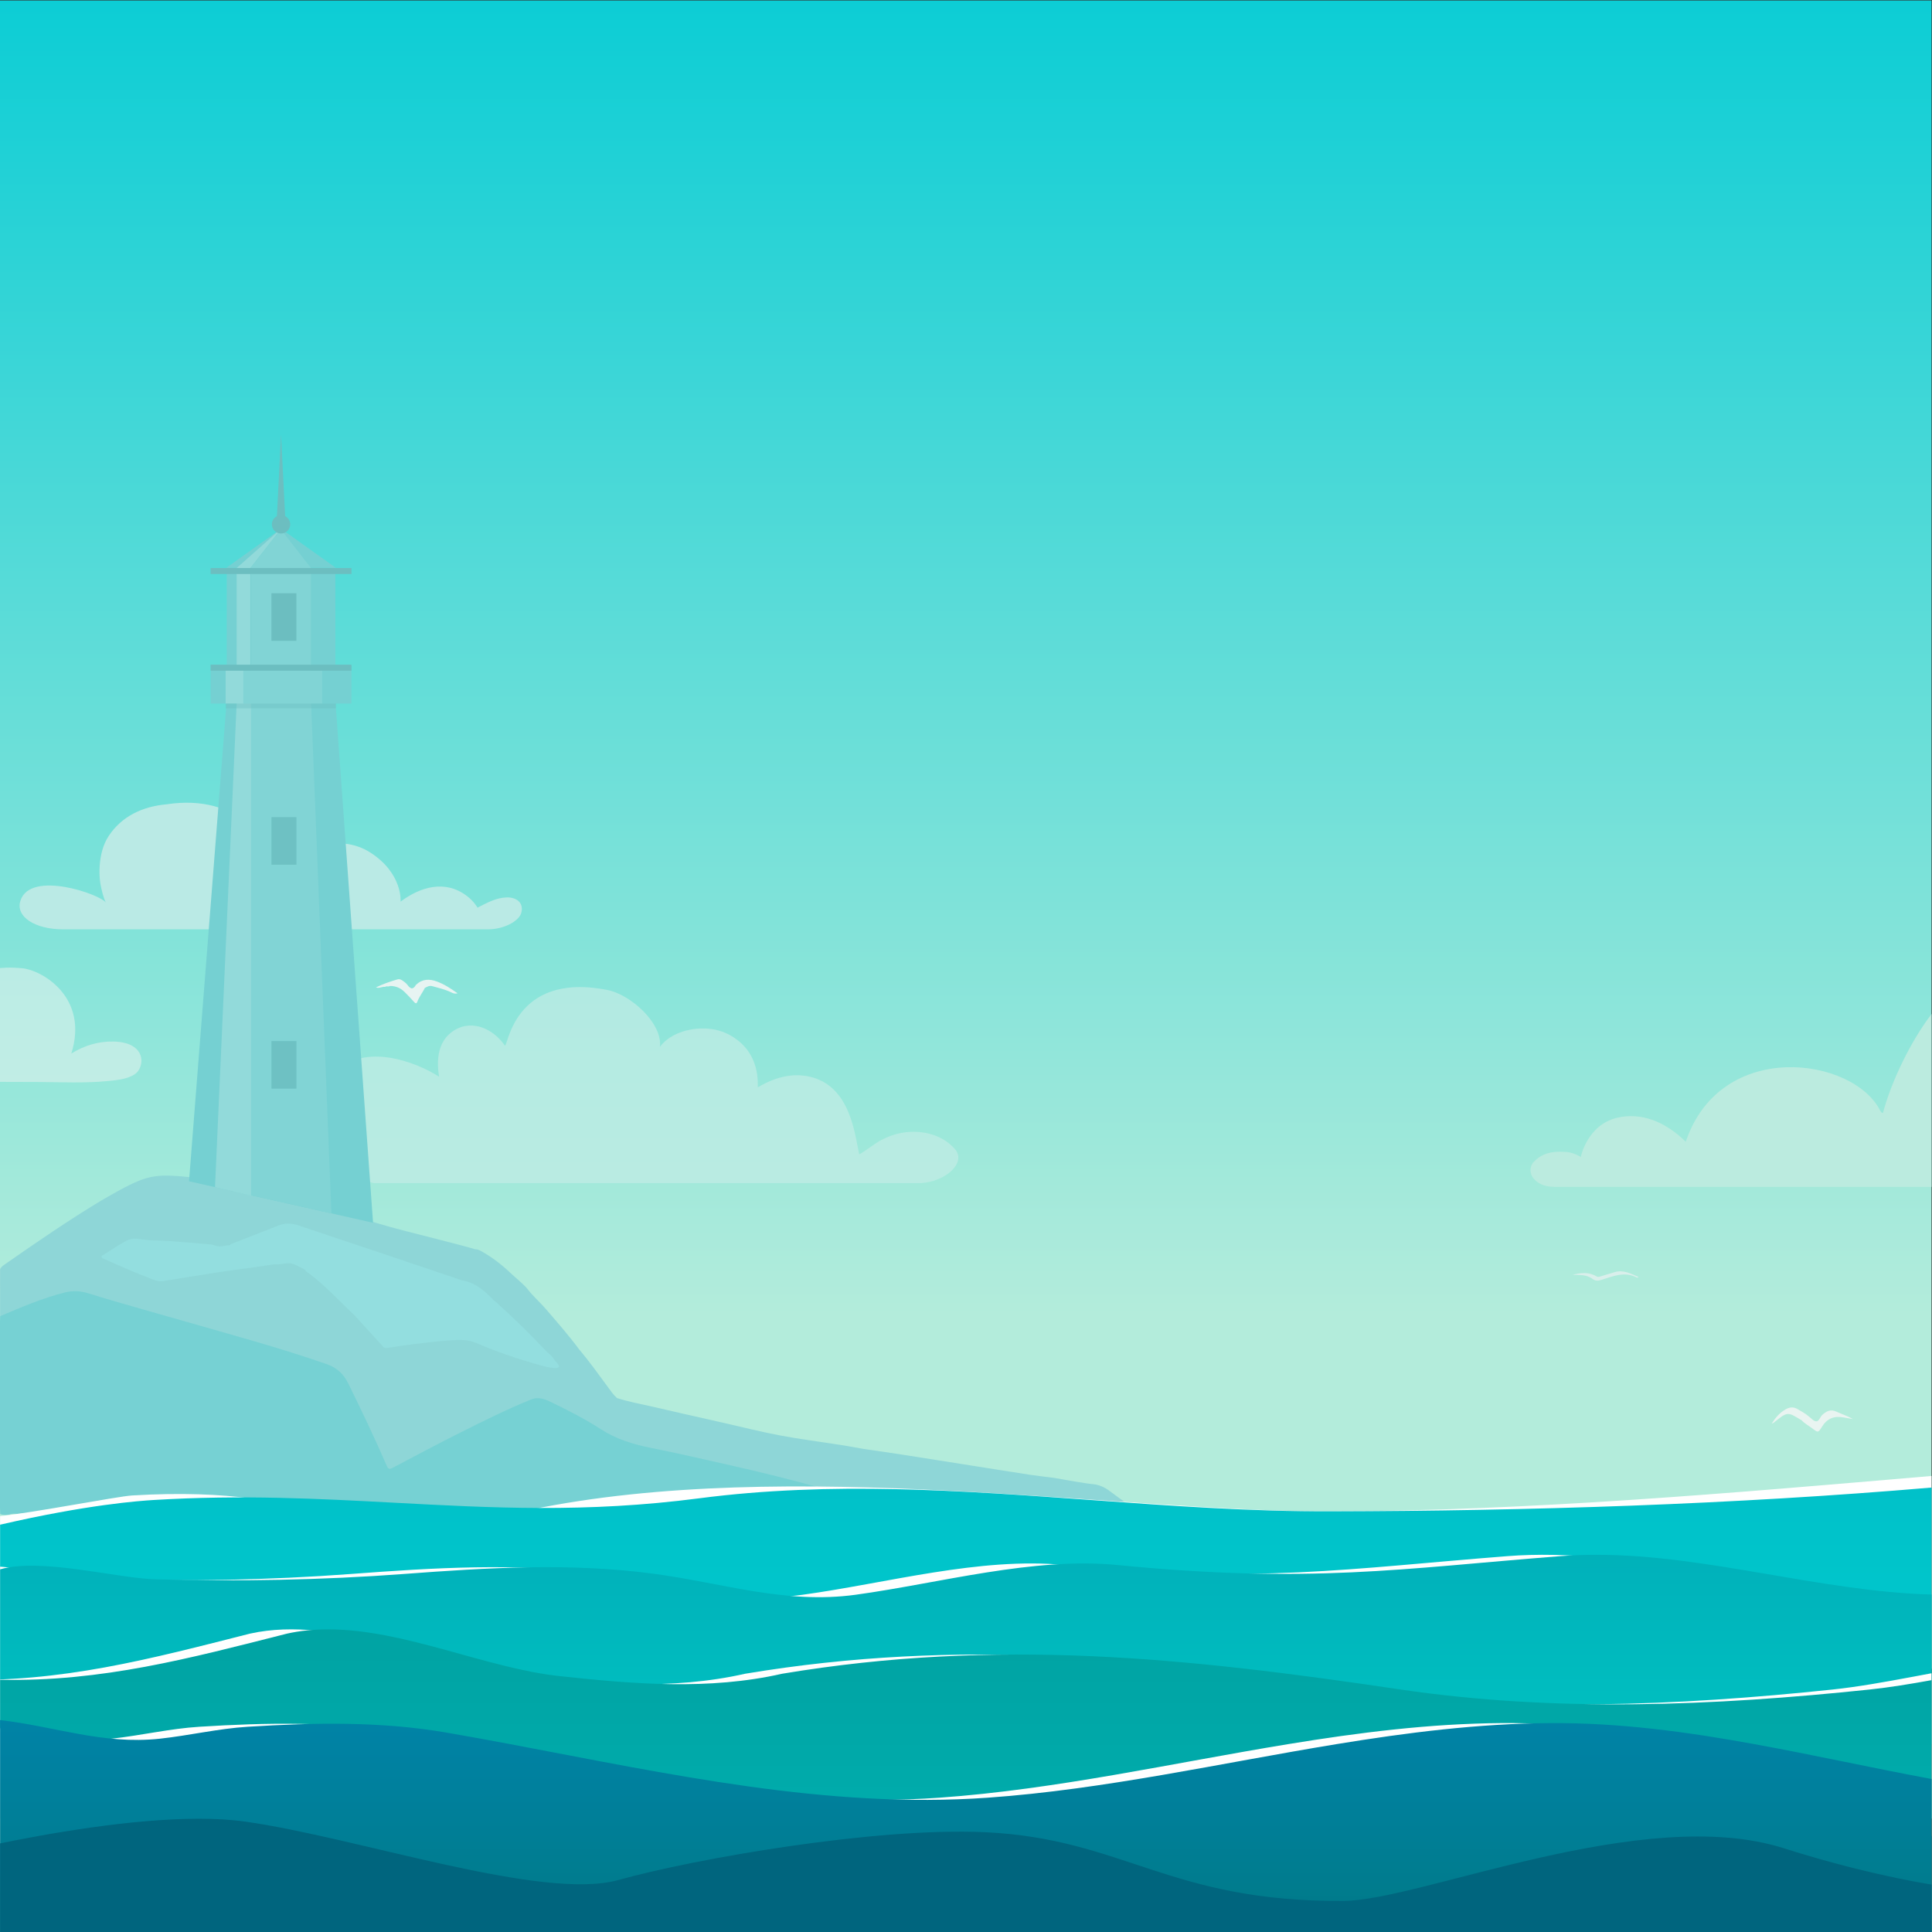 <?xml version="1.0" encoding="UTF-8" standalone="no"?>
<svg
   xmlns:dc="http://purl.org/dc/elements/1.1/"
   xmlns:cc="http://creativecommons.org/ns#"
   xmlns:rdf="http://www.w3.org/1999/02/22-rdf-syntax-ns#"
   xmlns:svg="http://www.w3.org/2000/svg"
   xmlns="http://www.w3.org/2000/svg"
   viewBox="0 0 666.667 666.667"
   height="666.667"
   width="666.667"
   xml:space="preserve"
   id="svg10"
   version="1.1"><rect x="0" y="0" width="666.667" height="666.667" fill="#333333" stroke="none"/><defs
     id="defs14"><linearGradient
       id="linearGradient38"
       spreadMethod="pad"
       gradientTransform="matrix(-2.19e-5,-500,-500,2.19e-5,250,500)"
       gradientUnits="userSpaceOnUse"
       y2="0"
       x2="1"
       y1="0"
       x1="0"><stop
         id="stop32"
         offset="0"
         style="stop-opacity:1;stop-color:#0bcdd5" /><stop
         id="stop34"
         offset="0.679"
         style="stop-opacity:1;stop-color:#b3ecdb" /><stop
         id="stop36"
         offset="1"
         style="stop-opacity:1;stop-color:#b3ecdb" /></linearGradient><clipPath
       id="clipPath48"
       clipPathUnits="userSpaceOnUse"><path
         id="path46"
         d="M 0,68.14 H 500 V 339.924 H 0 Z" /></clipPath><clipPath
       id="clipPath56"
       clipPathUnits="userSpaceOnUse"><path
         id="path54"
         d="M 0.027,184.992 H 500 v -42.25 H 0.027 Z" /></clipPath><clipPath
       id="clipPath60"
       clipPathUnits="userSpaceOnUse"><path
         id="path58"
         clip-rule="evenodd"
         d="M 0.027,142.742 500,154.745 0.027,184.992 Z" /></clipPath><linearGradient
       id="linearGradient76"
       spreadMethod="pad"
       gradientTransform="matrix(-1.8e-6,-42.25,-42.25,1.8e-6,250.013,184.992)"
       gradientUnits="userSpaceOnUse"
       y2="0"
       x2="1"
       y1="0"
       x1="0"><stop
         id="stop66"
         offset="0"
         style="stop-opacity:0.873;stop-color:#ffffff" /><stop
         id="stop68"
         offset="0.125"
         style="stop-opacity:0.622;stop-color:#ffffff" /><stop
         id="stop70"
         offset="0.318"
         style="stop-opacity:0.622;stop-color:#ffffff" /><stop
         id="stop72"
         offset="0.855"
         style="stop-opacity:1;stop-color:#ffffff" /><stop
         id="stop74"
         offset="1"
         style="stop-opacity:1;stop-color:#ffffff" /></linearGradient><mask
       id="mask78"
       height="1"
       width="1"
       y="0"
       x="0"
       maskUnits="userSpaceOnUse"><g
         id="g88"><g
           id="g86"><g
             id="g84"><g
               id="g82"><path
                 id="path80"
                 style="fill:url(#linearGradient76);stroke:none"
                 d="M -32768,32767 H 32767 V -32768 H -32768 Z" /></g></g></g></g></mask><linearGradient
       id="linearGradient100"
       spreadMethod="pad"
       gradientTransform="matrix(-1.8e-6,-42.25,-42.25,1.8e-6,250.013,184.992)"
       gradientUnits="userSpaceOnUse"
       y2="0"
       x2="1"
       y1="0"
       x1="0"><stop
         id="stop90"
         offset="0"
         style="stop-opacity:1;stop-color:#c4eff2" /><stop
         id="stop92"
         offset="0.125"
         style="stop-opacity:1;stop-color:#bcedf0" /><stop
         id="stop94"
         offset="0.318"
         style="stop-opacity:1;stop-color:#bcedf0" /><stop
         id="stop96"
         offset="0.855"
         style="stop-opacity:1;stop-color:#ffffff" /><stop
         id="stop98"
         offset="1"
         style="stop-opacity:1;stop-color:#ffffff" /></linearGradient><clipPath
       id="clipPath126"
       clipPathUnits="userSpaceOnUse"><path
         id="path124"
         d="M 119.268,211.75 H 619.241 V 169.5 H 119.268 Z" /></clipPath><clipPath
       id="clipPath130"
       clipPathUnits="userSpaceOnUse"><path
         id="path128"
         clip-rule="evenodd"
         d="M 619.241,169.5 119.268,181.503 619.241,211.75 Z" /></clipPath><linearGradient
       id="linearGradient146"
       spreadMethod="pad"
       gradientTransform="matrix(1.8e-6,-42.25,42.25,1.8e-6,369.254,211.751)"
       gradientUnits="userSpaceOnUse"
       y2="0"
       x2="1"
       y1="0"
       x1="0"><stop
         id="stop136"
         offset="0"
         style="stop-opacity:0.873;stop-color:#ffffff" /><stop
         id="stop138"
         offset="0.125"
         style="stop-opacity:0.622;stop-color:#ffffff" /><stop
         id="stop140"
         offset="0.318"
         style="stop-opacity:0.622;stop-color:#ffffff" /><stop
         id="stop142"
         offset="0.855"
         style="stop-opacity:1;stop-color:#ffffff" /><stop
         id="stop144"
         offset="1"
         style="stop-opacity:1;stop-color:#ffffff" /></linearGradient><mask
       id="mask148"
       height="1"
       width="1"
       y="0"
       x="0"
       maskUnits="userSpaceOnUse"><g
         id="g158"><g
           id="g156"><g
             id="g154"><g
               id="g152"><path
                 id="path150"
                 style="fill:url(#linearGradient146);stroke:none"
                 d="M -32768,32767 H 32767 V -32768 H -32768 Z" /></g></g></g></g></mask><linearGradient
       id="linearGradient170"
       spreadMethod="pad"
       gradientTransform="matrix(1.8e-6,-42.25,42.25,1.8e-6,369.254,211.751)"
       gradientUnits="userSpaceOnUse"
       y2="0"
       x2="1"
       y1="0"
       x1="0"><stop
         id="stop160"
         offset="0"
         style="stop-opacity:1;stop-color:#c4eff2" /><stop
         id="stop162"
         offset="0.125"
         style="stop-opacity:1;stop-color:#bcedf0" /><stop
         id="stop164"
         offset="0.318"
         style="stop-opacity:1;stop-color:#bcedf0" /><stop
         id="stop166"
         offset="0.855"
         style="stop-opacity:1;stop-color:#ffffff" /><stop
         id="stop168"
         offset="1"
         style="stop-opacity:1;stop-color:#ffffff" /></linearGradient><clipPath
       id="clipPath196"
       clipPathUnits="userSpaceOnUse"><path
         id="path194"
         d="m 225.436,142.742 h 499.973 v -42.25 H 225.436 Z" /></clipPath><clipPath
       id="clipPath200"
       clipPathUnits="userSpaceOnUse"><path
         id="path198"
         clip-rule="evenodd"
         d="m 725.409,100.492 -499.973,12.003 499.973,30.247 z" /></clipPath><linearGradient
       id="linearGradient216"
       spreadMethod="pad"
       gradientTransform="matrix(1.8e-6,-42.25,42.25,1.8e-6,475.423,142.743)"
       gradientUnits="userSpaceOnUse"
       y2="0"
       x2="1"
       y1="0"
       x1="0"><stop
         id="stop206"
         offset="0"
         style="stop-opacity:0.873;stop-color:#ffffff" /><stop
         id="stop208"
         offset="0.125"
         style="stop-opacity:0.622;stop-color:#ffffff" /><stop
         id="stop210"
         offset="0.318"
         style="stop-opacity:0.622;stop-color:#ffffff" /><stop
         id="stop212"
         offset="0.855"
         style="stop-opacity:1;stop-color:#ffffff" /><stop
         id="stop214"
         offset="1"
         style="stop-opacity:1;stop-color:#ffffff" /></linearGradient><mask
       id="mask218"
       height="1"
       width="1"
       y="0"
       x="0"
       maskUnits="userSpaceOnUse"><g
         id="g228"><g
           id="g226"><g
             id="g224"><g
               id="g222"><path
                 id="path220"
                 style="fill:url(#linearGradient216);stroke:none"
                 d="M -32768,32767 H 32767 V -32768 H -32768 Z" /></g></g></g></g></mask><linearGradient
       id="linearGradient240"
       spreadMethod="pad"
       gradientTransform="matrix(1.8e-6,-42.25,42.25,1.8e-6,475.423,142.743)"
       gradientUnits="userSpaceOnUse"
       y2="0"
       x2="1"
       y1="0"
       x1="0"><stop
         id="stop230"
         offset="0"
         style="stop-opacity:1;stop-color:#c4eff2" /><stop
         id="stop232"
         offset="0.125"
         style="stop-opacity:1;stop-color:#bcedf0" /><stop
         id="stop234"
         offset="0.318"
         style="stop-opacity:1;stop-color:#bcedf0" /><stop
         id="stop236"
         offset="0.855"
         style="stop-opacity:1;stop-color:#ffffff" /><stop
         id="stop238"
         offset="1"
         style="stop-opacity:1;stop-color:#ffffff" /></linearGradient><clipPath
       id="clipPath266"
       clipPathUnits="userSpaceOnUse"><path
         id="path264"
         d="M 0,118.049 H 500 V 362.013 H 0 Z" /></clipPath><clipPath
       id="clipPath298"
       clipPathUnits="userSpaceOnUse"><path
         id="path296"
         d="M 87.698,244.604 H 248.077 V 193.868 H 87.698 Z" /></clipPath><clipPath
       id="clipPath326"
       clipPathUnits="userSpaceOnUse"><path
         id="path324"
         d="m 326.163,177.516 c -6.654,-5.846 -8.663,-15.353 -7.613,-18.887 v 0 c -7.644,7.754 -17.523,14.94 -29.168,11.575 v 0 c -13.386,-3.867 -12.802,-16.136 -13.657,-16.543 v 0 c -0.268,-0.129 -4.173,3.092 -8.826,3.845 v 0 c -4.3,0.696 -9.44,-0.477 -12.372,-3.852 v 0 l -1.987,-2.659 c -3.064,1.285 -11.184,3.818 -13.792,0.757 v 0 c -6.612,-8.506 14.684,-9.01 17.363,-9.01 v 0 c 13.18,0.002 26.358,0.002 39.537,0.002 v 0 c 24.526,0 49.051,0 73.577,0.002 v 0 c 10.303,0.002 20.589,0.16 30.892,0.294 v 0 c 5.87,0.077 20.167,-0.044 20.167,5.034 v 0 c -0.456,5.47 -14.631,5.796 -21.266,2.224 v 0 c -0.849,8.897 -11.512,19.704 -22.316,13.57 v 0 c -0.664,-0.377 -0.077,2.313 -4.879,8.072 v 0 c -5.323,6.221 -9.985,10.044 -17.759,12.077 v 0 c -2.491,0.651 -5.109,0.976 -7.745,0.976 v 0 c -7.35,0 -14.843,-2.52 -20.156,-7.477" /></clipPath><linearGradient
       id="linearGradient346"
       spreadMethod="pad"
       gradientTransform="matrix(154.188,121.495,121.495,-154.188,254.539,90.232)"
       gradientUnits="userSpaceOnUse"
       y2="0"
       x2="1"
       y1="0"
       x1="0"><stop
         id="stop336"
         offset="0"
         style="stop-opacity:0.873;stop-color:#ffffff" /><stop
         id="stop338"
         offset="0.125"
         style="stop-opacity:0.622;stop-color:#ffffff" /><stop
         id="stop340"
         offset="0.318"
         style="stop-opacity:0.622;stop-color:#ffffff" /><stop
         id="stop342"
         offset="0.855"
         style="stop-opacity:1;stop-color:#ffffff" /><stop
         id="stop344"
         offset="1"
         style="stop-opacity:1;stop-color:#ffffff" /></linearGradient><mask
       id="mask348"
       height="1"
       width="1"
       y="0"
       x="0"
       maskUnits="userSpaceOnUse"><g
         id="g358"><g
           id="g356"><g
             id="g354"><g
               id="g352"><path
                 id="path350"
                 style="fill:url(#linearGradient346);stroke:none"
                 d="M -32768,32767 H 32767 V -32768 H -32768 Z" /></g></g></g></g></mask><linearGradient
       id="linearGradient374"
       spreadMethod="pad"
       gradientTransform="matrix(154.188,121.495,121.495,-154.188,254.539,90.232)"
       gradientUnits="userSpaceOnUse"
       y2="0"
       x2="1"
       y1="0"
       x1="0"><stop
         id="stop364"
         offset="0"
         style="stop-opacity:1;stop-color:#c4eff2" /><stop
         id="stop366"
         offset="0.125"
         style="stop-opacity:1;stop-color:#bcedf0" /><stop
         id="stop368"
         offset="0.318"
         style="stop-opacity:1;stop-color:#bcedf0" /><stop
         id="stop370"
         offset="0.855"
         style="stop-opacity:1;stop-color:#ffffff" /><stop
         id="stop372"
         offset="1"
         style="stop-opacity:1;stop-color:#ffffff" /></linearGradient><clipPath
       id="clipPath384"
       clipPathUnits="userSpaceOnUse"><path
         id="path382"
         d="m 411.038,255.596 c -2.991,-4.593 -3.503,-9.186 -3.798,-8.893 v 0 c -0.775,0.815 -1.457,1.713 -2.252,2.513 v 0 c -1.815,1.826 -4.306,3.625 -6.635,4.748 v 0 c -4.378,2.114 -9.523,1.922 -13.847,-0.339 v 0 c -7.601,-3.973 -7.661,-10.818 -7.661,-10.818 v 0 c -2.755,2.807 -10.497,5.14 -14.932,0.472 v 0 c -0.479,-0.504 -1.546,-1.947 -1.199,-2.69 v 0 c 0,0 -6.905,4.561 -9.072,0.228 v 0 c -2.363,-4.726 6.691,-5.446 9.675,-5.443 v 0 c 12.344,0.015 24.701,-0.15 37.044,-0.339 v 0 c 7.633,-0.117 15.268,-0.114 22.903,-0.112 v 0 c 4.928,0.002 9.857,0.004 14.784,-0.026 v 0 c 6.099,-0.038 12.246,-0.35 18.326,0.261 v 0 c 2.308,0.233 4.756,0.462 6.749,1.711 v 0 c 2.684,1.681 3.326,8.325 -5.47,8.5 v 0 c -3.957,0.078 -7.566,-1.042 -10.91,-3.114 v 0 c 4.616,14.656 -7.644,21.616 -12.736,22.093 v 0 c -1.118,0.105 -2.186,0.155 -3.204,0.155 v 0 c -9.632,0 -14.864,-4.453 -17.765,-8.907" /></clipPath><linearGradient
       id="linearGradient404"
       spreadMethod="pad"
       gradientTransform="matrix(136,80,80,-136,345.498,203.355)"
       gradientUnits="userSpaceOnUse"
       y2="0"
       x2="1"
       y1="0"
       x1="0"><stop
         id="stop394"
         offset="0"
         style="stop-opacity:0.873;stop-color:#ffffff" /><stop
         id="stop396"
         offset="0.125"
         style="stop-opacity:0.622;stop-color:#ffffff" /><stop
         id="stop398"
         offset="0.318"
         style="stop-opacity:0.622;stop-color:#ffffff" /><stop
         id="stop400"
         offset="0.855"
         style="stop-opacity:1;stop-color:#ffffff" /><stop
         id="stop402"
         offset="1"
         style="stop-opacity:1;stop-color:#ffffff" /></linearGradient><mask
       id="mask406"
       height="1"
       width="1"
       y="0"
       x="0"
       maskUnits="userSpaceOnUse"><g
         id="g416"><g
           id="g414"><g
             id="g412"><g
               id="g410"><path
                 id="path408"
                 style="fill:url(#linearGradient404);stroke:none"
                 d="M -32768,32767 H 32767 V -32768 H -32768 Z" /></g></g></g></g></mask><linearGradient
       id="linearGradient432"
       spreadMethod="pad"
       gradientTransform="matrix(136,80,80,-136,345.498,203.355)"
       gradientUnits="userSpaceOnUse"
       y2="0"
       x2="1"
       y1="0"
       x1="0"><stop
         id="stop422"
         offset="0"
         style="stop-opacity:1;stop-color:#c4eff2" /><stop
         id="stop424"
         offset="0.125"
         style="stop-opacity:1;stop-color:#bcedf0" /><stop
         id="stop426"
         offset="0.318"
         style="stop-opacity:1;stop-color:#bcedf0" /><stop
         id="stop428"
         offset="0.855"
         style="stop-opacity:1;stop-color:#ffffff" /><stop
         id="stop430"
         offset="1"
         style="stop-opacity:1;stop-color:#ffffff" /></linearGradient><clipPath
       id="clipPath442"
       clipPathUnits="userSpaceOnUse"><path
         id="path440"
         d="M 0,118.049 H 500 V 362.013 H 0 Z" /></clipPath><clipPath
       id="clipPath450"
       clipPathUnits="userSpaceOnUse"><path
         id="path448"
         d="M -75.032,249.644 H 36.608 V 219.925 H -75.032 Z" /></clipPath><clipPath
       id="clipPath466"
       clipPathUnits="userSpaceOnUse"><path
         id="path464"
         d="M 0,500 H 500 V 0 H 0 Z" /></clipPath><clipPath
       id="clipPath518"
       clipPathUnits="userSpaceOnUse"><path
         id="path516"
         d="M 0.027,0 H 500 V 126.26 H 0.027 Z" /></clipPath><linearGradient
       id="linearGradient544"
       spreadMethod="pad"
       gradientTransform="matrix(-2.6e-6,58.922,58.922,2.6e-6,250,56.128)"
       gradientUnits="userSpaceOnUse"
       y2="0"
       x2="1"
       y1="0"
       x1="0"><stop
         id="stop540"
         offset="0"
         style="stop-opacity:1;stop-color:#00cbcd" /><stop
         id="stop542"
         offset="1"
         style="stop-opacity:1;stop-color:#00c1c9" /></linearGradient><clipPath
       id="clipPath554"
       clipPathUnits="userSpaceOnUse"><path
         id="path552"
         d="M 0.027,0 H 500 V 126.26 H 0.027 Z" /></clipPath><linearGradient
       id="linearGradient576"
       spreadMethod="pad"
       gradientTransform="matrix(-2.1e-6,49.025,49.025,2.1e-6,250,48.62)"
       gradientUnits="userSpaceOnUse"
       y2="0"
       x2="1"
       y1="0"
       x1="0"><stop
         id="stop572"
         offset="0"
         style="stop-opacity:1;stop-color:#00c1c1" /><stop
         id="stop574"
         offset="1"
         style="stop-opacity:1;stop-color:#00b1ba" /></linearGradient><clipPath
       id="clipPath586"
       clipPathUnits="userSpaceOnUse"><path
         id="path584"
         d="M 0.027,0 H 500 V 126.26 H 0.027 Z" /></clipPath><linearGradient
       id="linearGradient608"
       spreadMethod="pad"
       gradientTransform="matrix(-2.1e-6,48.957,48.957,2.1e-6,239.074,29.388)"
       gradientUnits="userSpaceOnUse"
       y2="0"
       x2="1"
       y1="0"
       x1="0"><stop
         id="stop604"
         offset="0"
         style="stop-opacity:1;stop-color:#00acac" /><stop
         id="stop606"
         offset="1"
         style="stop-opacity:1;stop-color:#00a3a3" /></linearGradient><clipPath
       id="clipPath618"
       clipPathUnits="userSpaceOnUse"><path
         id="path616"
         d="M 0.027,0 H 500 V 126.26 H 0.027 Z" /></clipPath><linearGradient
       id="linearGradient640"
       spreadMethod="pad"
       gradientTransform="matrix(-2.4e-6,54.86,54.86,2.4e-6,250,0)"
       gradientUnits="userSpaceOnUse"
       y2="0"
       x2="1"
       y1="0"
       x1="0"><stop
         id="stop636"
         offset="0"
         style="stop-opacity:1;stop-color:#007a87" /><stop
         id="stop638"
         offset="1"
         style="stop-opacity:1;stop-color:#0083a7" /></linearGradient><clipPath
       id="clipPath650"
       clipPathUnits="userSpaceOnUse"><path
         id="path648"
         d="M 0.027,0 H 500 V 126.26 H 0.027 Z" /></clipPath><clipPath
       id="clipPath662"
       clipPathUnits="userSpaceOnUse"><path
         id="path660"
         d="M 0,500 H 500 V 0 H 0 Z" /></clipPath><clipPath
       id="clipPath708"
       clipPathUnits="userSpaceOnUse"><path
         id="path706"
         d="m 58.408,318.004 h 28.553 v -1.251 H 58.408 Z" /></clipPath><clipPath
       id="clipPath722"
       clipPathUnits="userSpaceOnUse"><path
         id="path720"
         d="M 0,500 H 500 V 0 H 0 Z" /></clipPath><clipPath
       id="clipPath730"
       clipPathUnits="userSpaceOnUse"><path
         id="path728"
         d="M 174.003,27.257 H 324.076 V 12.73 H 174.003 Z" /></clipPath></defs><g
     transform="matrix(1.333,0,0,-1.333,0,666.667)"
     id="g18"><g
       id="g20"><g
         id="g22"><g
           id="g28"><g
             id="g30"><path
               id="path40"
               style="fill:url(#linearGradient38);stroke:none"
               d="M 0,0 H 500 V 500 H 0 Z" /></g></g></g></g><g
       id="g42"><g
         clip-path="url(#clipPath48)"
         id="g44"><g
           id="g50"><g
             id="g52" /><g
             id="g118"><g
               id="g116"
               opacity="0.2"
               clip-path="url(#clipPath56)"><g
                 id="g114"><g
                   id="g112"
                   clip-path="url(#clipPath60)"><g
                     id="g110"><g
                       id="g102" /><g
                       id="g108"
                       mask="url(#mask78)"><g
                         id="g106"><path
                           id="path104"
                           style="fill:url(#linearGradient100);fill-rule:evenodd;stroke:none"
                           d="M 0.027,142.742 500,154.745 0.027,184.992 Z" /></g></g></g></g></g></g></g></g><g
           id="g120"><g
             id="g122" /><g
             id="g188"><g
               id="g186"
               opacity="0.2"
               clip-path="url(#clipPath126)"><g
                 id="g184"><g
                   id="g182"
                   clip-path="url(#clipPath130)"><g
                     id="g180"><g
                       id="g172" /><g
                       id="g178"
                       mask="url(#mask148)"><g
                         id="g176"><path
                           id="path174"
                           style="fill:url(#linearGradient170);fill-rule:evenodd;stroke:none"
                           d="M 619.241,169.5 119.268,181.503 619.241,211.75 Z" /></g></g></g></g></g></g></g></g><g
           id="g190"><g
             id="g192" /><g
             id="g258"><g
               id="g256"
               opacity="0.2"
               clip-path="url(#clipPath196)"><g
                 id="g254"><g
                   id="g252"
                   clip-path="url(#clipPath200)"><g
                     id="g250"><g
                       id="g242" /><g
                       id="g248"
                       mask="url(#mask218)"><g
                         id="g246"><path
                           id="path244"
                           style="fill:url(#linearGradient240);fill-rule:evenodd;stroke:none"
                           d="m 725.409,100.492 -499.973,12.003 499.973,30.247 z" /></g></g></g></g></g></g></g></g></g></g><g
       id="g260"><g
         clip-path="url(#clipPath266)"
         id="g262"><g
           transform="translate(151.648,269.185)"
           id="g268"><path
             id="path270"
             style="fill:#baeae5;fill-opacity:1;fill-rule:evenodd;stroke:none"
             d="m 0,0 c -0.023,-0.001 -0.04,-0.001 -0.051,-0.001 0.011,0 0.029,0 0.051,0.001" /></g><g
           transform="translate(151.657,269.185)"
           id="g272"><path
             id="path274"
             style="fill:#baeae5;fill-opacity:1;fill-rule:evenodd;stroke:none"
             d="M 0,0 H -0.01 Z" /></g><g
           transform="translate(151.597,269.184)"
           id="g276"><path
             id="path278"
             style="fill:#baeae5;fill-opacity:1;fill-rule:evenodd;stroke:none"
             d="M 0,0 C -0.023,0 -0.021,0 0,0" /></g><g
           transform="translate(131.342,267.817)"
           id="g280"><path
             id="path282"
             style="fill:#baeae5;fill-opacity:1;fill-rule:evenodd;stroke:none"
             d="m 0,0 c -0.009,0.002 -0.019,0.002 -0.031,0 -0.039,0 -0.081,-0.002 -0.123,-0.002 -2.83,-0.07 -5.128,-1.423 -7.579,-2.649 0,0 -0.841,1.568 -2.73,3.012 -5.681,4.339 -12.135,2.332 -17.182,-1.447 0,0 0.626,7.3 -7.876,12.733 -3.971,2.537 -8.85,2.956 -13.331,1.572 -3.486,-1.079 -6.6,-3.214 -9.319,-5.668 -2.923,6.47 -11.221,19.427 -30.009,16.554 -0.012,0 -0.026,-0.002 -0.038,-0.002 -0.025,-0.003 -0.051,-0.005 -0.074,-0.007 -0.021,-0.002 -0.042,-0.005 -0.063,-0.007 -6.058,-0.57 -11.472,-3.04 -14.873,-8.221 -1.471,-2.244 -2.104,-4.926 -2.299,-7.568 -0.117,-1.576 -0.079,-3.167 0.174,-4.73 0.207,-1.272 0.836,-3.94 1.435,-4.935 -1.261,2.094 -19.479,8.529 -22.119,0.565 -1.379,-4.159 3.687,-7.463 11.051,-7.463 H -4.984 c 3.954,0 8.014,2.042 8.601,4.33 C 4.274,-1.363 2.347,0 0,0" /></g><g
           transform="translate(151.657,269.185)"
           id="g284"><path
             id="path286"
             style="fill:#baeae5;fill-opacity:1;fill-rule:evenodd;stroke:none"
             d="M 0,0 C 0.104,0.002 0.319,0.008 0.692,0.017 1.488,0.037 1.842,0.045 1.924,0.048 1.743,0.043 0.348,0.009 0,0" /></g><g
           transform="translate(49.542,297.354)"
           id="g288"><path
             id="path290"
             style="fill:#baeae5;fill-opacity:1;fill-rule:evenodd;stroke:none"
             d="M 0,0 C 0.003,0 0.006,0 0.009,0 -3.108,-0.273 -0.568,-0.05 0,0" /></g><g
           id="g292"><g
             id="g294" /><g
             id="g314"><g
               id="g312"
               opacity="0.7"
               clip-path="url(#clipPath298)"><g
                 id="g302"
                 transform="translate(246.305,203.71)"><path
                   id="path300"
                   style="fill:#c3ede6;fill-opacity:1;fill-rule:nonzero;stroke:none"
                   d="M 0,0 C -0.061,0.071 -0.097,0.113 -0.11,0.127 -0.095,0.111 -0.056,0.064 0,0" /></g><g
                 id="g306"
                 transform="translate(246.305,203.71)"><path
                   id="path304"
                   style="fill:#c3ede6;fill-opacity:1;fill-rule:nonzero;stroke:none"
                   d="M 0,0 C 0.142,-0.166 0.428,-0.501 0.938,-1.097 1.342,-1.568 0.347,-0.405 0,0" /></g><g
                 id="g310"
                 transform="translate(178.069,222.91)"><path
                   id="path308"
                   style="fill:#c3ede6;fill-opacity:1;fill-rule:nonzero;stroke:none"
                   d="m 0,0 c 0.162,0.058 0.145,-0.059 0,0 m -88.146,-27.144 c 2.354,-0.755 4.631,-1.381 6.879,-1.898 H 60.38 c 6.452,0.418 11.733,5.31 8.794,8.745 -3.264,3.817 -8.609,5.075 -13.44,4.319 -2.076,-0.325 -4.067,-1.057 -5.912,-2.053 -1.555,-0.841 -4.773,-3.379 -5.494,-3.568 -1.205,6.04 -2.629,18.842 -14.216,20.355 -6.39,0.834 -11.738,-2.967 -11.984,-2.98 -0.268,-0.015 1.338,9.203 -7.881,13.814 -5.44,2.722 -13.994,1.389 -17.485,-3.375 0.693,6.249 -7.727,13.551 -13.483,14.703 -24.79,4.956 -25.901,-15.525 -26.701,-14.316 -1.789,2.699 -6.09,6.213 -11.036,4.829 -6.062,-2.084 -6.817,-7.824 -5.936,-12.952 -6.582,4.209 -18.197,7.991 -25.341,2.444 -1.567,-1.217 0.236,-10.216 0.369,-12.012 0.396,-5.351 0.811,-10.704 1.22,-16.055" /></g></g></g></g><g
           transform="translate(500,237.659)"
           id="g316"><path
             id="path318"
             style="fill:#bbebdf;fill-opacity:1;fill-rule:evenodd;stroke:none"
             d="m 0,0 v -44.777 c -31.976,0 -65.4,0 -97.329,0.003 -2.132,0 -4.119,0.381 -5.63,2.098 -1.131,1.286 -1.164,3.144 0.008,4.383 2.145,2.273 4.885,2.777 7.846,2.584 2.128,0.002 3.947,-1.106 4.313,-1.325 0,0 1.644,8.344 9.473,10.165 5.961,1.387 12.231,-0.807 17.698,-6.232 9.055,26.885 43.521,21.895 50.363,8.003 0.158,-0.208 0.256,-0.499 0.683,-0.55 2.198,8.272 7.265,18.668 12.497,25.499 C -0.053,-0.101 -0.028,-0.05 0,0" /></g></g></g><g
       id="g320"><g
         clip-path="url(#clipPath326)"
         id="g322"><g
           id="g328"><g
             id="g330" /><g
             mask="url(#mask348)"
             id="g360"><g
               id="g362"><path
                 id="path376"
                 style="fill:url(#linearGradient374);stroke:none"
                 d="m 326.163,177.516 c -6.654,-5.846 -8.663,-15.353 -7.613,-18.887 v 0 c -7.644,7.754 -17.523,14.94 -29.168,11.575 v 0 c -13.386,-3.867 -12.802,-16.136 -13.657,-16.543 v 0 c -0.268,-0.129 -4.173,3.092 -8.826,3.845 v 0 c -4.3,0.696 -9.44,-0.477 -12.372,-3.852 v 0 l -1.987,-2.659 c -3.064,1.285 -11.184,3.818 -13.792,0.757 v 0 c -6.612,-8.506 14.684,-9.01 17.363,-9.01 v 0 c 13.18,0.002 26.358,0.002 39.537,0.002 v 0 c 24.526,0 49.051,0 73.577,0.002 v 0 c 10.303,0.002 20.589,0.16 30.892,0.294 v 0 c 5.87,0.077 20.167,-0.044 20.167,5.034 v 0 c -0.456,5.47 -14.631,5.796 -21.266,2.224 v 0 c -0.849,8.897 -11.512,19.704 -22.316,13.57 v 0 c -0.664,-0.377 -0.077,2.313 -4.879,8.072 v 0 c -5.323,6.221 -9.985,10.044 -17.759,12.077 v 0 c -2.491,0.651 -5.109,0.976 -7.745,0.976 v 0 c -7.35,0 -14.843,-2.52 -20.156,-7.477" /></g></g></g></g></g><g
       id="g378"><g
         clip-path="url(#clipPath384)"
         id="g380"><g
           id="g386"><g
             id="g388" /><g
             mask="url(#mask406)"
             id="g418"><g
               id="g420"><path
                 id="path434"
                 style="fill:url(#linearGradient432);stroke:none"
                 d="m 411.038,255.596 c -2.991,-4.593 -3.503,-9.186 -3.798,-8.893 v 0 c -0.775,0.815 -1.457,1.713 -2.252,2.513 v 0 c -1.815,1.826 -4.306,3.625 -6.635,4.748 v 0 c -4.378,2.114 -9.523,1.922 -13.847,-0.339 v 0 c -7.601,-3.973 -7.661,-10.818 -7.661,-10.818 v 0 c -2.755,2.807 -10.497,5.14 -14.932,0.472 v 0 c -0.479,-0.504 -1.546,-1.947 -1.199,-2.69 v 0 c 0,0 -6.905,4.561 -9.072,0.228 v 0 c -2.363,-4.726 6.691,-5.446 9.675,-5.443 v 0 c 12.344,0.015 24.701,-0.15 37.044,-0.339 v 0 c 7.633,-0.117 15.268,-0.114 22.903,-0.112 v 0 c 4.928,0.002 9.857,0.004 14.784,-0.026 v 0 c 6.099,-0.038 12.246,-0.35 18.326,0.261 v 0 c 2.308,0.233 4.756,0.462 6.749,1.711 v 0 c 2.684,1.681 3.326,8.325 -5.47,8.5 v 0 c -3.957,0.078 -7.566,-1.042 -10.91,-3.114 v 0 c 4.616,14.656 -7.644,21.616 -12.736,22.093 v 0 c -1.118,0.105 -2.186,0.155 -3.204,0.155 v 0 c -9.632,0 -14.864,-4.453 -17.765,-8.907" /></g></g></g></g></g><g
       id="g436"><g
         clip-path="url(#clipPath442)"
         id="g438"><g
           id="g444"><g
             id="g446" /><g
             id="g458"><g
               id="g456"
               opacity="0.6"
               clip-path="url(#clipPath450)"><g
                 id="g454"
                 transform="translate(29.369,230.51)"><path
                   id="path452"
                   style="fill:#def1ed;fill-opacity:1;fill-rule:evenodd;stroke:none"
                   d="M 0,0 C -3.958,0.078 -7.566,-1.043 -10.91,-3.114 -6.294,11.543 -18.554,18.501 -23.646,18.979 -46.263,21.1 -47.801,0.727 -48.413,1.334 c -0.775,0.814 -1.457,1.713 -2.252,2.514 -1.815,1.824 -4.307,3.624 -6.635,4.747 -4.379,2.114 -9.523,1.923 -13.847,-0.339 -7.602,-3.973 -7.661,-10.819 -7.661,-10.819 -2.755,2.807 -10.498,5.141 -14.933,0.473 -0.479,-0.504 -1.545,-1.947 -1.198,-2.69 0,0 -6.906,4.561 -9.073,0.227 -2.362,-4.725 6.692,-5.445 9.675,-5.442 12.345,0.015 24.702,-0.151 37.044,-0.339 12.561,-0.192 25.126,-0.061 37.688,-0.138 6.099,-0.038 12.246,-0.35 18.326,0.261 C 1.029,-9.979 3.477,-9.749 5.47,-8.5 8.153,-6.818 8.795,-0.175 0,0" /></g></g></g></g></g></g><g
       id="g460"><g
         clip-path="url(#clipPath466)"
         id="g462"><g
           transform="translate(407.073,170.126)"
           id="g468"><path
             id="path470"
             style="fill:#d9efeb;fill-opacity:1;fill-rule:evenodd;stroke:none"
             d="m 0,0 c 2.141,0.541 4.241,0.785 6.222,-0.421 0.429,-0.262 0.823,-0.053 1.228,0.07 1.146,0.346 2.293,0.681 3.437,1.03 2.257,0.688 4.124,-0.362 6.248,-1.247 -0.307,-0.124 -0.4,-0.196 -0.441,-0.172 C 13.479,0.985 10.451,-0.397 7.416,-1.335 6.57,-1.597 5.895,-1.611 5.156,-1.054 3.619,0.111 1.77,-0.085 0,0" /></g><g
           transform="translate(475.309,134.726)"
           id="g472"><path
             id="path474"
             style="fill:#e9f4f1;fill-opacity:1;fill-rule:evenodd;stroke:none"
             d="m 0,0 c -1.479,0.671 -2.548,0.065 -3.583,-0.868 -0.593,-0.533 -0.824,-1.713 -1.597,-1.671 -0.676,0.039 -1.311,0.857 -1.966,1.333 -0.873,0.764 -1.902,1.277 -2.892,1.861 -1.067,0.629 -2.049,0.473 -3.024,-0.077 -1.501,-0.846 -2.597,-2.099 -3.64,-3.728 0.321,0.152 0.436,0.182 0.52,0.25 3.584,2.91 3.616,2.85 7.006,0.778 0.072,-0.044 0.153,-0.077 0.229,-0.114 0.776,-0.871 1.817,-1.398 2.729,-2.09 1.523,-1.158 1.577,-1.199 2.556,0.388 1.309,2.126 3.148,2.873 5.55,2.418 0.821,-0.154 1.647,-0.285 2.47,-0.427 C 2.932,-1.134 1.429,-0.648 0,0" /></g><g
           transform="translate(113.133,246.037)"
           id="g476"><path
             id="path478"
             style="fill:#e7f4f2;fill-opacity:1;fill-rule:evenodd;stroke:none"
             d="m 0,0 c -1.995,0.748 -3.847,0.689 -5.468,-0.868 -0.76,-1.365 -1.481,-0.993 -2.213,0.033 -0.171,0.24 -0.4,0.452 -0.636,0.63 -0.576,0.434 -1.17,0.994 -1.947,0.763 -1.867,-0.557 -3.718,-1.175 -5.556,-2.078 0.895,-0.328 1.607,0.255 2.374,0.142 0.386,0.303 0.894,-0.04 1.284,0.24 1.48,-0.005 2.746,-0.536 3.784,-1.582 0.812,-0.817 1.628,-1.634 2.378,-2.505 0.38,-0.442 0.675,-0.597 0.904,0.017 0.481,1.285 1.35,2.35 1.951,3.562 0.602,0.329 1.185,0.662 1.935,0.447 C 0.223,-1.611 1.678,-1.933 3.067,-2.515 3.693,-2.776 4.308,-3.297 5.32,-3.051 3.545,-1.783 1.887,-0.707 0,0" /></g><g
           transform="translate(100.73,182.587)"
           id="g480"><path
             id="path482"
             style="fill:#8ed6d7;fill-opacity:1;fill-rule:evenodd;stroke:none"
             d="m 0,0 c 3.47,-1.008 19.341,-4.892 22.283,-5.856 0.678,0.025 1.236,-0.296 1.798,-0.615 2.702,-1.533 5.143,-3.429 7.382,-5.56 1.397,-1.329 2.948,-2.494 4.229,-3.946 1.449,-1.936 3.3,-3.503 4.871,-5.334 2.944,-3.427 5.928,-6.82 8.625,-10.451 2.633,-3.124 5.008,-6.445 7.427,-9.732 0.737,-1.001 1.425,-2.037 2.364,-2.869 3.02,-0.985 6.149,-1.524 9.232,-2.243 5.936,-1.386 11.884,-2.713 17.829,-4.06 5.065,-1.147 10.106,-2.426 15.207,-3.389 5.217,-0.983 10.496,-1.641 15.743,-2.466 1.948,-0.305 3.884,-0.675 5.825,-1.015 3.132,-0.459 6.268,-0.897 9.397,-1.38 5.285,-0.817 10.566,-1.664 15.849,-2.499 5.873,-0.928 11.746,-1.873 17.623,-2.777 2.156,-0.331 4.326,-0.567 6.49,-0.846 1.971,-0.344 3.938,-0.709 5.912,-1.023 1.354,-0.214 2.698,-0.461 4.069,-0.588 1.592,-0.148 3.002,-0.766 4.33,-1.76 3.637,-2.72 7.377,-5.306 11.156,-8.002 -0.959,-0.679 -2.096,-0.193 -2.961,-0.74 -6.24,0.835 -12.476,1.711 -18.722,2.491 -4.805,0.599 -9.604,1.228 -14.432,1.648 -6.203,0.539 -12.409,0.867 -18.631,1.079 -3.74,0.127 -7.476,0.062 -11.212,0.159 -1.418,0.037 -2.815,-0.365 -4.24,-0.214 -1.305,0.185 -2.612,0.147 -3.918,0.002 -3.194,1.02 -6.316,2.256 -9.539,3.199 -8.93,2.612 -17.974,4.772 -27.039,6.857 -8.391,1.931 -16.804,3.766 -25.237,5.509 -1.03,0.213 -1.947,0.651 -2.85,1.172 -5.296,3.054 -10.582,6.127 -16.039,8.89 -0.269,0.136 -0.549,0.254 -0.81,0.402 -2.133,1.213 -4.195,1.244 -6.513,0.233 -7.268,-3.17 -14.332,-6.745 -21.393,-10.338 -4.144,-2.108 -8.261,-4.269 -12.379,-6.426 -1.838,-0.964 -2.12,-0.844 -2.993,1.054 -3.342,7.276 -6.576,14.602 -10.332,21.683 -0.917,1.73 -2.23,2.759 -3.988,3.421 -2.944,1.107 -5.924,2.105 -8.924,3.043 -15.579,4.867 -31.35,9.07 -47.028,13.594 -2.44,0.705 -4.873,1.435 -7.287,2.226 -1.595,0.524 -3.237,0.403 -4.845,0.012 -5.252,-1.274 -10.214,-3.37 -15.19,-5.422 -0.585,-0.24 -1.156,-0.632 -1.838,-0.299 -0.002,4.053 -0.003,8.105 -0.004,12.156 0.243,0.589 0.737,0.924 1.235,1.271 8.168,5.69 16.367,11.335 24.899,16.479 3.245,1.846 6.435,3.78 9.911,5.199 2.531,1.033 5.15,1.381 7.81,1.277 4.634,-0.181 9.222,-0.821 13.749,-1.852 0.999,-0.029 1.954,-0.286 2.907,-0.554 2.542,-0.566 5.097,-1.07 7.628,-1.691 0.665,-0.162 1.288,-0.457 1.968,-0.557 C -23.693,6.866 -16.88,4.855 -10.047,2.916 -9.536,2.771 -0.566,0.164 0,0" /></g><g
           transform="translate(0.031,159.411)"
           id="g484"><path
             id="path486"
             style="fill:#76d1d3;fill-opacity:1;fill-rule:evenodd;stroke:none"
             d="M 0,0 C 5.499,2.335 10.989,4.703 16.809,6.154 18.836,6.66 20.815,6.549 22.876,5.905 28.78,4.061 34.742,2.4 40.688,0.694 c 8.34,-2.393 16.697,-4.734 25.03,-7.154 6.274,-1.822 12.506,-3.776 18.688,-5.901 2.724,-0.938 4.483,-2.545 5.736,-5.091 3.458,-7.025 6.822,-14.09 9.945,-21.268 0.361,-0.83 0.694,-0.973 1.514,-0.541 5.892,3.11 11.768,6.253 17.727,9.231 5.955,2.975 11.915,5.95 18.094,8.46 2.087,0.846 3.791,0.005 5.523,-0.83 4.302,-2.073 8.558,-4.276 12.56,-6.858 4.031,-2.601 8.39,-3.923 13.014,-4.844 6.858,-1.366 13.673,-2.956 20.497,-4.491 7.878,-1.771 15.715,-3.713 23.491,-5.888 3.724,-1.042 7.427,-2.18 10.986,-3.72 0.192,-0.083 0.35,-0.241 0.523,-0.365 -0.422,-0.419 -0.959,-0.259 -1.451,-0.264 -2.073,-0.024 -4.15,0.053 -6.213,-0.231 -7.038,-0.298 -14.07,-0.741 -21.084,-1.374 -6.978,-0.629 -13.929,-1.515 -20.877,-2.435 -6.94,-0.918 -13.87,-2.004 -20.897,-2.056 -0.081,-10e-4 -0.16,-0.055 -0.238,-0.095 -4.673,0.24 -9.357,0.111 -14.029,0.463 -2.138,0.162 -4.286,0.071 -6.435,0.25 -3.76,0.315 -7.547,0.307 -11.311,0.588 -5.809,0.434 -11.607,1.009 -17.412,1.502 -4.355,0.371 -8.72,0.642 -13.068,1.076 -5.76,0.578 -11.581,0.588 -17.297,1.373 -7.114,0.977 -14.222,0.896 -21.348,0.939 -0.95,0.006 -1.848,-0.464 -2.809,-0.245 -2.829,0.304 -5.654,-0.011 -8.478,-0.092 -4.193,-0.119 -8.383,-0.395 -12.567,-0.712 -4.227,-0.321 -8.465,-0.457 -12.688,-0.854 -1.659,-0.157 -3.345,-0.139 -5.018,-0.156 -1.803,-0.017 -3.6,-0.167 -5.401,-0.187 -0.996,-0.267 -2.058,0.159 -3.039,-0.285 -0.788,-0.072 -1.581,-0.2 -2.338,0.166 -0.017,0.557 -0.047,1.116 -0.047,1.674 -0.002,15.991 -0.002,31.982 0,47.974 0,0.516 0.019,1.031 0.029,1.547" /></g><g
           transform="translate(144.384,147.081)"
           id="g488"><path
             id="path490"
             style="fill:#93dedf;fill-opacity:1;fill-rule:evenodd;stroke:none"
             d="m 0,0 c -0.92,1.011 -1.602,2.244 -2.763,3.032 -4.208,4.495 -8.611,8.794 -13.182,12.92 -0.232,0.191 -0.484,0.36 -0.692,0.573 -2.204,2.254 -4.479,4.349 -7.751,5.006 -0.898,0.18 -1.799,0.555 -2.694,0.856 -7.333,2.468 -14.661,4.949 -21.995,7.412 -5.989,2.011 -11.996,3.969 -17.972,6.019 -1.845,0.633 -3.597,0.656 -5.399,-0.06 -4.074,-1.618 -8.158,-3.211 -12.238,-4.815 -0.207,-0.242 -0.459,-0.345 -0.775,-0.258 -0.517,-0.087 -1.034,-0.173 -1.551,-0.26 -1.021,-0.152 -1.927,0.407 -2.899,0.491 -3.624,0.316 -7.25,0.623 -10.88,0.877 -2.131,0.148 -4.275,0.059 -6.412,0.366 -1.44,0.208 -3.057,0.497 -4.435,-0.264 -1.951,-1.08 -3.812,-2.323 -5.696,-3.52 -0.275,-0.174 -0.749,-0.266 -0.739,-0.647 0.014,-0.458 0.527,-0.519 0.859,-0.666 3.997,-1.783 7.999,-3.56 12.095,-5.107 0.916,-0.347 1.877,-0.707 2.886,-0.548 4.648,0.734 9.288,1.525 13.939,2.238 3.256,0.5 6.526,0.902 9.788,1.36 1.733,0.243 3.461,0.512 5.191,0.769 1.084,-0.139 2.132,0.175 3.197,0.27 1.765,0.156 3.069,-0.952 4.555,-1.564 0.164,-0.195 0.295,-0.435 0.496,-0.58 3.28,-2.357 6.154,-5.168 9.005,-8.007 1.123,-1.118 2.28,-2.201 3.421,-3.299 2.487,-2.725 4.979,-5.446 7.453,-8.182 0.356,-0.392 0.741,-0.338 1.175,-0.273 2.2,0.324 4.396,0.683 6.604,0.947 3.184,0.381 6.372,0.779 9.57,0.999 2.256,0.155 4.549,0.259 6.723,-0.683 5.441,-2.356 11.05,-4.24 16.759,-5.82 1.232,-0.342 2.492,-0.642 3.788,-0.684 C 0.405,-1.133 0.525,-0.575 0,0" /></g></g></g><g
       id="g512"><g
         clip-path="url(#clipPath518)"
         id="g514"><g
           transform="translate(344.65,108.89)"
           id="g520"><path
             id="path522"
             style="fill:#ffffff;fill-opacity:1;fill-rule:evenodd;stroke:none"
             d="m 0,0 c 51.46,0.12 103.989,4.771 155.35,9.16 v -49.91 h -500 l 0.026,39.527 c 8.15,0.78 30.38,5.103 34.141,5.333 52.079,3.15 51.473,-14.442 102.833,-3.75 C -140.4,14.36 -54.99,-0.189 0,0" /></g><g
           transform="translate(500,24.84)"
           id="g524"><path
             id="path526"
             style="fill:#00657e;fill-opacity:1;fill-rule:evenodd;stroke:none"
             d="m 0,0 v -24.84 h -500 v 23.6 c 0.28,0.02 0.57,0.02 0.87,0.011 16.44,-0.571 32.85,0.649 49.29,0.669 31.15,0.02 56.68,-4.64 87.17,-11.06 15.89,-3.34 34.83,-3.65 51.1,-1.029 4.47,0.719 8.94,1.339 13.38,1.849 0.56,0.08 1.12,0.14 1.68,0.2 0.87,0.1 1.73,0.201 2.59,0.28 0.57,0.07 1.14,0.12 1.71,0.18 1.96,0.201 3.91,0.38 5.85,0.531 0.27,0.029 0.54,0.049 0.81,0.069 0.01,0.01 0.01,0 0.01,0 0.92,0.08 1.82,0.15 2.73,0.21 0.01,0.01 0.01,0 0.01,0 1.26,0.101 2.52,0.19 3.77,0.26 0.73,0.05 1.46,0.1 2.19,0.14 1.27,0.071 2.54,0.14 3.8,0.19 0.05,0.011 0.09,0.02 0.13,0.011 0.52,0.029 1.03,0.059 1.54,0.069 1.2,0.06 2.4,0.11 3.59,0.15 1.06,0.04 2.12,0.071 3.17,0.1 h 0.16 c 0.86,0.03 1.71,0.051 2.56,0.06 0.76,0.02 1.52,0.04 2.27,0.04 0.88,0.02 1.76,0.03 2.64,0.04 2.3,0.02 4.58,0.03 6.84,0.01 3.3,-0.02 6.55,-0.08 9.72,-0.17 1.75,-0.04 3.47,-0.1 5.17,-0.16 0.55,-0.019 1.09,-0.05 1.63,-0.059 0.57,-0.031 1.13,-0.061 1.69,-0.091 0.54,-0.02 1.08,-0.04 1.62,-0.07 1.27,-0.06 2.54,-0.129 3.78,-0.2 1.34,-0.07 2.67,-0.16 3.98,-0.24 1.27,-0.08 2.53,-0.17 3.77,-0.26 0.62,-0.04 1.23,-0.09 1.83,-0.13 1.01,-0.08 2,-0.16 2.98,-0.24 0.52,-0.05 1.03,-0.09 1.54,-0.13 22.04,-1.889 36.76,-4.639 38.11,-4.84 20.58,-3.02 39.28,-5.049 59.34,1.47 14.59,4.74 29.66,8.47 44.83,12.731 C -46.67,5.95 -23.32,-6.859 0,0" /></g></g></g><g
       id="g528"><g
         id="g530"><g
           id="g536"><g
             id="g538"><path
               id="path546"
               style="fill:url(#linearGradient544);stroke:none"
               d="m 344.65,108.889 c -20.839,-0.072 -41.488,1.426 -62.091,2.924 v 0 c -33.763,2.455 -67.401,4.91 -101.539,0.457 v 0 c -29.282,-3.822 -53.831,-2.482 -78.987,-1.142 v 0 c -19.534,1.041 -39.435,2.081 -62.2,0.705 v 0 c -3.758,-0.23 -17.154,-1.166 -39.806,-6.398 v 0 -49.307 L 500,65.139 v 49.911 c -51.361,-4.39 -103.889,-6.04 -155.35,-6.161" /></g></g></g></g><g
       id="g548"><g
         clip-path="url(#clipPath554)"
         id="g550"><g
           transform="translate(390.153,97.29)"
           id="g556"><path
             id="path558"
             style="fill:#ffffff;fill-opacity:1;fill-rule:evenodd;stroke:none"
             d="m 0,0 c -41.149,-3.21 -64.517,-7.195 -114.629,-2.29 -21.746,2.129 -45.961,-4.71 -67.741,-7.7 -18.279,-2.51 -34.66,3.13 -52.589,5.48 -21.601,2.83 -42.761,1.52 -64.341,-0.1 -21.32,-1.6 -42.78,-1.95 -64.17,-1.39 -10.02,0.25 -29.79,5.68 -40.38,2.58 v -45.25 h 500 V -9.94 C 63.87,-8.99 31.92,2.5 0,0" /></g></g></g><g
       id="g560"><g
         id="g562"><g
           id="g568"><g
             id="g570"><path
               id="path578"
               style="fill:url(#linearGradient576);stroke:none"
               d="M 403.85,97.29 C 362.7,94.08 339.333,90.094 289.22,95 v 0 c -21.745,2.129 -45.96,-4.71 -67.74,-7.7 v 0 c -18.28,-2.51 -34.66,3.129 -52.59,5.48 v 0 c -21.6,2.831 -42.76,1.52 -64.341,-0.101 v 0 C 83.23,91.08 61.77,90.731 40.38,91.29 v 0 C 30.368,91.54 10.623,96.96 0.027,93.878 v 0 V 48.62 H 500 v 38.73 c -29.124,0.857 -57.984,10.294 -86.791,10.295 v 0 c -3.122,0 -6.238,-0.111 -9.359,-0.355" /></g></g></g></g><g
       id="g580"><g
         clip-path="url(#clipPath586)"
         id="g582"><g
           transform="translate(514.928,69.481)"
           id="g588"><path
             id="path590"
             style="fill:#ffffff;fill-opacity:1;fill-rule:evenodd;stroke:none"
             d="m 0,0 -2.004,-39.773 c -1.036,-0.21 -2.208,-0.321 -3.505,-0.321 h -565.382 v 42.91 c 12.903,-1.64 40.255,-6.82 44.579,-6.96 27.192,-0.87 50.3,5.36 76.082,11.9 22.653,5.03 48.071,-8.569 70.519,-10.989 19.161,-2.071 38.707,-3.71 57.674,0.609 55.865,9.311 104.777,4.13 159.698,-4.029 0.113,-0.021 0.238,-0.031 0.353,-0.051 40.197,-5.93 81.1,-4.26 121.525,0 C -27.569,-5.344 -12.743,-1.72 0,0" /></g></g></g><g
       id="g592"><g
         id="g594"><g
           id="g600"><g
             id="g602"><path
               id="path610"
               style="fill:url(#linearGradient608);stroke:none"
               d="M 74.289,77.237 C 49.085,70.844 26.435,64.747 0.027,65.29 v 0 -35.902 H 500 v 35.806 c -5.451,-0.988 -10.847,-1.879 -15.941,-2.416 v 0 c -40.426,-4.26 -81.33,-5.93 -121.526,0 v 0 c -0.114,0.02 -0.24,0.029 -0.353,0.05 v 0 c -54.921,8.16 -103.833,13.34 -159.698,4.029 v 0 c -18.967,-4.319 -38.514,-2.679 -57.674,-0.609 v 0 C 125.815,68.296 104.7,78.345 84.928,78.344 v 0 c -3.597,0 -7.152,-0.333 -10.639,-1.107" /></g></g></g></g><g
       id="g612"><g
         clip-path="url(#clipPath618)"
         id="g614"><g
           transform="translate(441.691,48.62)"
           id="g620"><path
             id="path622"
             style="fill:#ffffff;fill-opacity:1;fill-rule:evenodd;stroke:none"
             d="M 0,0 C -17.46,3.189 -35.04,5.58 -52.97,5.46 -71.47,5.34 -89.9,3.02 -108.31,0 c -30.03,-4.93 -60.01,-11.71 -90.15,-13.851 -41.66,-2.96 -82.81,6.171 -123.63,13.851 -5.48,1.03 -10.95,2.03 -16.42,2.979 -17.16,2.96 -34.27,2.611 -51.57,1.531 -7.61,-0.47 -15.07,-2.26 -22.75,-3.09 -14.79,-1.6 -27.37,3.24 -41.38,4.82 v -54.86 h 500 V -9.01 C 30.5,-6.17 15.3,-2.78 0,0" /></g></g></g><g
       id="g624"><g
         id="g626"><g
           id="g632"><g
             id="g634"><path
               id="path642"
               style="fill:url(#linearGradient640);stroke:none"
               d="M 0.027,0 H 500 v 39.611 c -15.29,2.839 -30.49,6.229 -45.79,9.009 v 0 c -17.46,3.189 -35.04,5.58 -52.97,5.46 v 0 c -18.5,-0.12 -36.931,-2.441 -55.339,-5.46 v 0 C 315.87,43.691 285.889,36.91 255.75,34.77 v 0 c -41.66,-2.96 -82.811,6.17 -123.63,13.85 v 0 c -5.48,1.03 -10.95,2.03 -16.42,2.98 v 0 c -17.16,2.96 -34.27,2.61 -51.57,1.53 v 0 C 56.52,52.66 49.06,50.87 41.38,50.04 v 0 C 26.6,48.442 14.025,53.274 0.027,54.857 v 0 z" /></g></g></g></g><g
       id="g644"><g
         clip-path="url(#clipPath650)"
         id="g646"><g
           transform="translate(-21.378,18.046)"
           id="g652"><path
             id="path654"
             style="fill:#00657e;fill-opacity:1;fill-rule:evenodd;stroke:none"
             d="m 0,0 c 0,0 55.448,14.665 84.778,10.54 29.33,-4.125 76.992,-20.623 96.699,-15.123 19.707,5.499 66.553,13.697 94.866,12.373 36.035,-1.686 47.799,-18.17 93.032,-17.778 19.873,0.172 77.451,25.111 113.656,13.654 36.204,-11.458 58.201,-11.672 58.201,-11.672 0,0 63.976,-66.147 -55.631,-58.726 C 365.995,-59.311 -58.729,-101.541 0,0" /></g></g></g><g
       id="g656"><g
         clip-path="url(#clipPath662)"
         id="g658"><g
           transform="translate(48.93,194.333)"
           id="g664"><path
             id="path666"
             style="fill:#75d0d2;fill-opacity:1;fill-rule:evenodd;stroke:none"
             d="m 0,0 9.76,124.5 h 28.121 l 9.76,-135.239 z" /></g><path
           id="path668"
           style="fill:#75d0d2;fill-opacity:1;fill-rule:evenodd;stroke:none"
           d="M 90.973,326.626 H 54.529 v -8.62 h 36.444 z" /><path
           id="path670"
           style="fill:#75d0d2;fill-opacity:1;fill-rule:evenodd;stroke:none"
           d="M 86.811,353.222 H 58.69 v -26.596 h 28.121 z" /><g
           transform="translate(72.751,353.222)"
           id="g672"><path
             id="path674"
             style="fill:#75d0d2;fill-opacity:1;fill-rule:evenodd;stroke:none"
             d="M 0,0 H 14.057 L 7.028,5.014 0,10.028 -7.028,5.014 -14.057,0 Z" /></g><g
           transform="translate(85.79,186.024)"
           id="g676"><path
             id="path678"
             style="fill:#81d4d5;fill-opacity:1;fill-rule:evenodd;stroke:none"
             d="m 0,0 -5.253,131.981 h 2.88 v 8.621 H -5.29 v 26.459 h 0.001 l -3.906,5.014 -3.906,5.014 -3.905,-5.014 -3.906,-5.014 h 0.083 v -26.459 h -2.849 v -8.621 h 2.849 L -26.175,5.9 Z" /></g><g
           transform="translate(62.988,318.004)"
           id="g680"><path
             id="path682"
             style="fill:#92dada;fill-opacity:1;fill-rule:evenodd;stroke:none"
             d="m 0,0 h 2 v -127.379 l -9.328,2.191 L -1.73,0 h -2.85 v 8.62 h 2.85 V 35.08 L 9.763,45.246 1.81,35.08 V 10.05 L 0,8.51 Z" /></g><path
           id="path684"
           style="fill:#6cbec0;fill-opacity:1;fill-rule:evenodd;stroke:none"
           d="M 90.988,326.508 H 54.513 v 1.55 h 36.475 z" /><path
           id="path686"
           style="fill:#6cbec0;fill-opacity:1;fill-rule:evenodd;stroke:none"
           d="M 90.988,351.535 H 54.513 v 1.55 h 36.475 z" /><g
           transform="translate(72.751,365)"
           id="g688"><path
             id="path690"
             style="fill:#6cbec0;fill-opacity:1;fill-rule:evenodd;stroke:none"
             d="M 0,0 H 1.14 L 0.57,11.344 0,22.687 -0.57,11.344 -1.14,0 Z" /></g><g
           transform="translate(75.129,364.392)"
           id="g692"><path
             id="path694"
             style="fill:#6cbec0;fill-opacity:1;fill-rule:evenodd;stroke:none"
             d="m 0,0 c 0,-1.313 -1.065,-2.378 -2.378,-2.378 -1.314,0 -2.379,1.065 -2.379,2.378 0,1.313 1.065,2.378 2.379,2.378 C -1.065,2.378 0,1.313 0,0" /></g><path
           id="path696"
           style="fill:#6cbec0;fill-opacity:1;fill-rule:evenodd;stroke:none"
           d="m 76.733,334.25 h -6.465 v 12.313 h 6.465 z" /><path
           id="path698"
           style="fill:#6ec1c3;fill-opacity:1;fill-rule:evenodd;stroke:none"
           d="m 76.733,276.285 h -6.465 v 12.313 h 6.465 z" /><path
           id="path700"
           style="fill:#6ec1c3;fill-opacity:1;fill-rule:evenodd;stroke:none"
           d="m 76.733,218.319 h -6.465 v 12.313 h 6.465 z" /><g
           id="g702"><g
             id="g704" /><g
             id="g714"><g
               id="g712"
               opacity="0.4"
               clip-path="url(#clipPath708)"><path
                 id="path710"
                 style="fill:#6cbec0;fill-opacity:1;fill-rule:evenodd;stroke:none"
                 d="M 86.961,316.753 H 58.408 v 1.25 h 28.553 z" /></g></g></g></g></g></g></svg>
